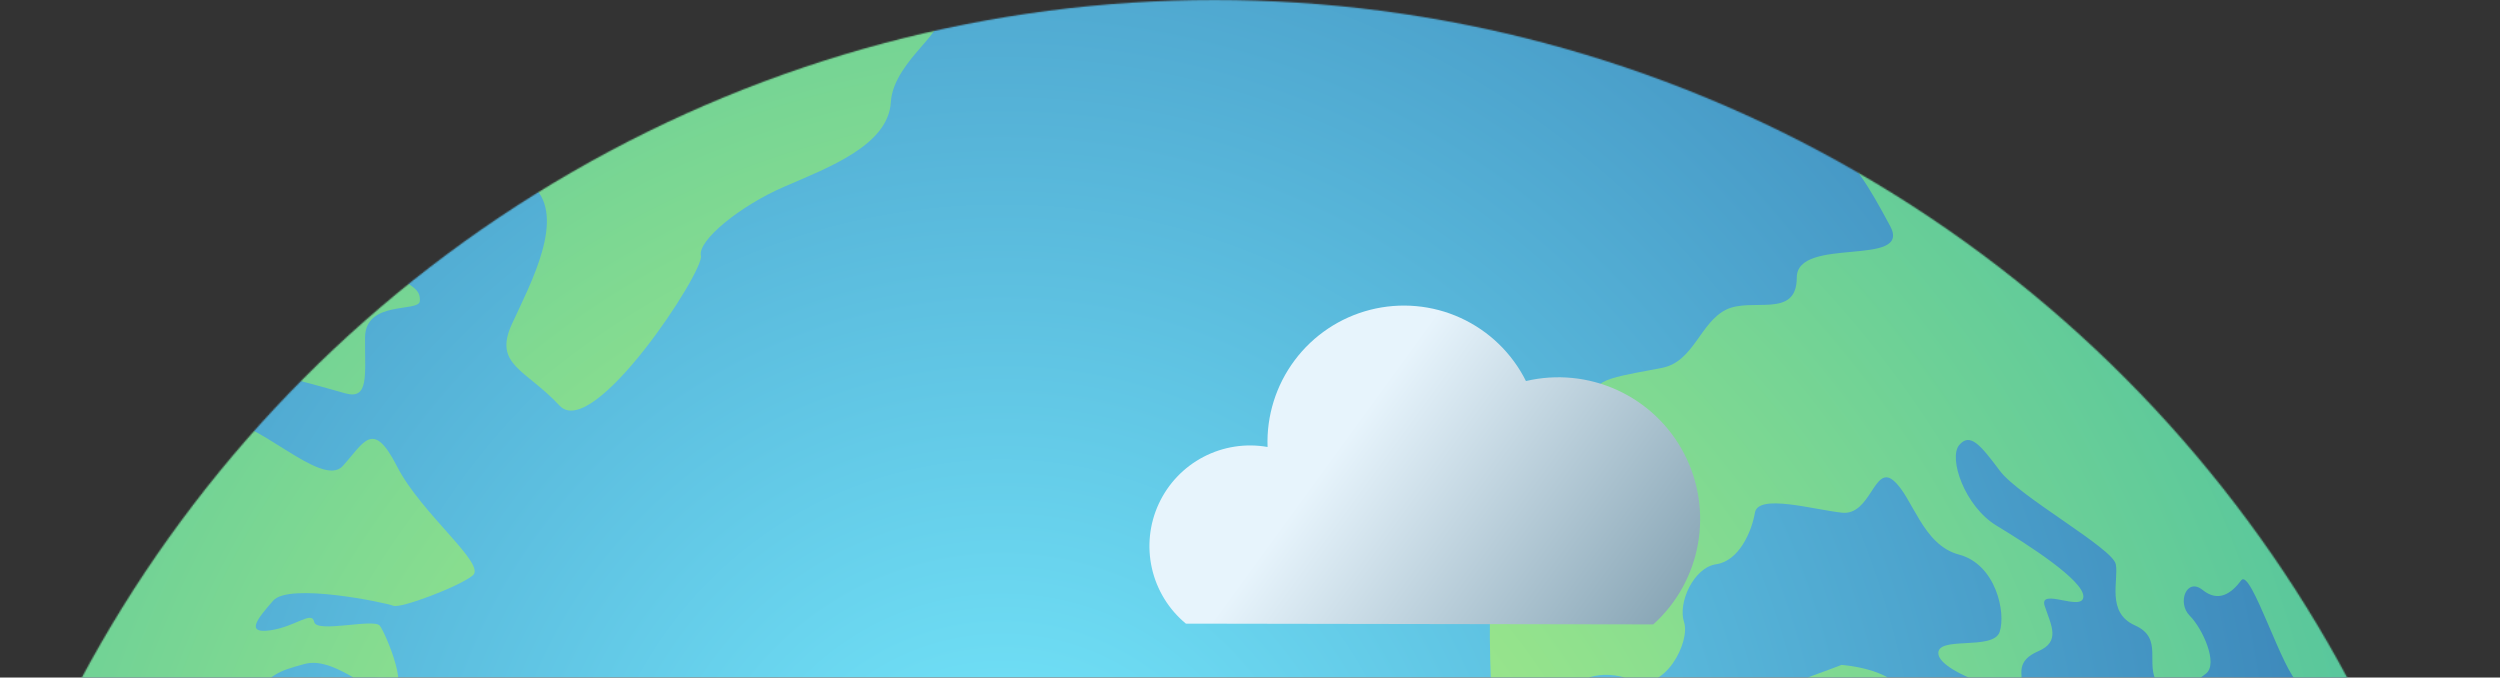 <svg width="1867" height="506" viewBox="0 0 1867 506" fill="none" xmlns="http://www.w3.org/2000/svg">
<rect x="0" y="0" width="1867" height="506" fill="#333333" stroke="none"/>
<mask id="mask0_138_3351" style="mask-type:alpha" maskUnits="userSpaceOnUse" x="-53" y="0" width="1920" height="1920">
<circle cx="907" cy="960" r="960" fill="#C4C4C4"/>
</mask>
<g mask="url(#mask0_138_3351)">
<path d="M907.014 1919.43C1438.56 1919.43 1869.46 1488.47 1869.46 956.846C1869.46 425.225 1438.56 -5.74 907.014 -5.74C375.468 -5.74 -55.435 425.225 -55.435 956.846C-55.435 1488.47 375.468 1919.43 907.014 1919.43Z" fill="url(#paint0_radial_138_3351)"/>
<path d="M1113.37 507.947C1113.37 507.947 1112.33 484.057 1112.65 456.581C1112.65 452.796 1103.56 452.796 1104.65 449.096C1112.13 423.8 1116.12 387.118 1122.97 378.056C1137.31 358.811 1219.18 390.073 1236.01 378.056C1252.85 366.039 1228.79 308.306 1202.35 296.289C1175.91 284.272 1218.35 279.454 1241.6 274.636C1264.86 269.817 1269.68 240.965 1288.92 231.329C1308.16 221.692 1341.83 238.556 1341.83 207.295C1341.83 176.034 1428.4 200.068 1411.57 168.807C1394.73 137.545 1387.51 125.5 1358.66 94.239C1329.81 62.977 1334.6 10.063 1373 0.426C1411.39 -9.21 1536.45 62.977 1536.45 94.239C1536.45 125.5 1461.89 151.971 1464.3 161.579C1466.71 171.187 1505.19 175.919 1517.21 163.988C1529.22 152.057 1517.21 154.381 1536.45 161.579C1555.69 168.778 1574.93 156.761 1574.93 156.761C1574.93 156.761 1731.25 317.914 1728.84 341.976C1726.43 366.039 1687.97 387.663 1714.5 404.527C1741.02 421.391 1786.65 445.396 1803.39 488.703C1820.14 532.01 1815.41 539.208 1789.06 527.191C1762.7 515.175 1728.84 517.555 1716.91 510.356C1704.98 503.158 1680.92 423.772 1673.75 433.379C1666.58 442.987 1656.92 450.214 1644.9 440.578C1632.89 430.942 1625.66 450.214 1635.3 459.822C1644.93 469.43 1656.92 495.902 1647.31 503.129C1637.71 510.356 1620.84 524.782 1611.24 510.356C1601.63 495.93 1616.05 476.657 1594.4 467.05C1572.75 457.442 1582.39 433.379 1580.07 421.362C1577.74 409.345 1507.92 370.828 1493.49 351.584C1479.07 332.34 1471.27 322.732 1463.13 332.368C1454.98 342.005 1467.03 378.056 1491.08 392.596C1515.14 407.137 1555.86 433.379 1555.86 445.425C1555.86 457.47 1522.2 438.226 1527.02 452.652C1531.83 467.078 1539.03 479.095 1522.2 486.323C1505.37 493.55 1510.18 503.158 1510.18 512.765C1510.18 522.373 1449.96 503.158 1447.64 488.732C1445.32 474.306 1488.53 486.323 1493.35 471.896C1498.17 457.47 1490.48 421.391 1462.98 414.164C1435.48 406.936 1428.4 370.857 1413.98 358.811C1399.55 346.766 1397.14 385.283 1375.49 382.874C1353.84 380.465 1312.98 368.534 1310.57 382.874C1308.16 397.214 1298.55 418.953 1281.69 421.362C1264.83 423.771 1252.85 450.214 1257.66 464.64C1262.48 479.066 1243.33 517.555 1219.18 507.947C1195.03 498.339 1175.88 507.947 1171.09 517.555C1166.3 527.163 1132.61 512.765 1113.37 507.947Z" fill="url(#paint1_radial_138_3351)"/>
<path d="M1844.6 593.987C1830.87 538.979 1723.79 635.803 1693.59 610.249C1663.4 584.695 1623.91 561.493 1605.33 577.726C1586.75 593.958 1593.86 604.8 1586.75 624.933C1579.64 645.066 1558.87 641.969 1531 624.933C1503.13 607.897 1477.55 577.84 1458.97 582.515C1440.39 587.19 1428.77 587.964 1421.69 572.477C1414.61 556.99 1430.98 536.054 1421.69 517.469C1412.4 498.884 1375.23 496.561 1375.23 496.561C1375.23 496.561 1314.84 519.792 1305.55 519.792C1296.26 519.792 1277.68 508.177 1263.74 517.469C1249.81 526.761 1259.1 561.607 1226.46 554.753C1193.83 547.898 1173.01 536.168 1159.08 543.281C1145.14 550.394 1094.27 582.515 1091.95 598.748C1089.62 614.981 1122.14 640.563 1091.95 652.179C1061.75 663.794 1038.52 673.115 1024.59 691.7C1010.65 710.284 987.307 763.715 978.13 770.684C968.954 777.654 966.517 782.3 957.226 791.592C947.935 800.884 936.321 821.792 957.226 831.085C978.13 840.377 975.808 872.9 971.162 879.84C966.517 886.781 950.257 903.071 954.903 914.687C959.548 926.302 947.734 935.594 945.497 947.21C943.261 958.825 959.548 993.7 966.517 1005.32C973.485 1016.93 1012.97 1009.96 1017.62 1040.16C1022.26 1070.36 1024.59 1098.24 1061.75 1116.82C1098.91 1135.41 1091.63 1156.32 1104.56 1163.28C1117.5 1170.25 1152.34 1121.47 1180.21 1133.08C1208.08 1144.7 1222.05 1149.35 1235.98 1137.73C1249.92 1126.12 1275.47 1112.18 1275.47 1112.18C1275.47 1112.18 1335.86 1095.92 1356.77 1116.82C1377.67 1137.73 1326.57 1142.38 1349.8 1154.11C1373.03 1165.84 1405.54 1146.19 1410.19 1164.09C1414.84 1181.98 1412.51 1214.51 1407.87 1233.09C1403.22 1251.68 1431.1 1284.23 1438.06 1293.52C1445.03 1302.81 1493.81 1416.64 1486.81 1430.58C1479.82 1444.52 1472.88 1490.98 1447.33 1537.44C1421.78 1583.91 1528.68 1669.8 1521.77 1690.71C1514.86 1711.62 1479.93 1792.92 1498.51 1809.19C1498.45 1809.19 2059.1 1453.44 1844.6 593.987Z" fill="url(#paint2_radial_138_3351)"/>
<path d="M281.306 26.267C327.99 41.238 361.599 50.731 415.452 40.464C469.305 30.196 506.383 -4.822 519.201 20.617C532.019 46.056 612.713 30.598 634.306 18.524C655.899 6.449 679.156 3.18 696.619 11.181C714.083 19.183 667.226 44.106 665.276 76.314C663.326 108.521 618.821 125.07 585.701 139.41C552.58 153.75 520.778 179.705 523.445 191.034C526.112 202.362 442.923 329.902 417.832 302.885C392.741 275.869 368.223 272.542 382.303 241.969C396.382 211.396 422.879 162.497 398.504 139.266C374.13 116.035 318.499 74.908 296.017 103.101C273.535 131.293 261.262 129.658 242.938 117.24C224.614 104.822 281.306 26.267 281.306 26.267Z" fill="url(#paint3_radial_138_3351)"/>
<path d="M203.767 135.767C246.78 157.736 242.852 182.229 275.973 197.458C309.093 212.687 314.025 216.042 313.538 224.79C313.05 233.537 272.876 223.929 272.617 252.007C272.359 280.085 275.944 298.841 257.706 293.708C239.468 288.574 145.87 261.185 128.263 270.993C110.656 280.802 116.965 211.941 116.965 211.941C116.965 211.941 150.057 249.569 174.144 251.433C198.232 253.298 280.647 233.222 246.264 222.553C211.882 211.884 240.529 189.054 174.202 192.066" fill="url(#paint4_radial_138_3351)"/>
<path d="M36.012 339.309C58.093 344.816 77.564 420.904 96.232 417.319C114.9 413.734 135.661 319.004 162.186 314.071C188.712 309.138 239.984 365.695 256.014 347.97C272.044 330.246 278.438 312.952 296.504 348.315C314.57 383.677 363.377 421.276 353.082 429.708C342.787 438.14 299.056 454.603 293.78 452.394C288.504 450.186 216.011 434.899 204.053 448.522C192.095 462.145 182.948 473.445 201.845 470.721C220.743 467.996 232.958 455.778 234.622 464.44C236.285 473.101 279.356 461.572 283.686 467.308C288.016 473.044 308.462 520.825 290.109 517.87C271.757 514.916 248.673 490.194 227.395 495.873C206.118 501.552 203.279 503.731 188.511 519.505C173.743 535.279 145.325 589.14 145.325 589.14C145.325 589.14 80.89 582.056 87.572 600.182C94.253 618.308 60.272 660.41 62.652 672.886C65.032 685.362 70.481 781.411 56.716 785.655C42.952 789.9 3.781 745.503 -40.782 749.289C-85.344 753.075 -120.673 593.987 -120.673 593.987L36.012 339.309Z" fill="url(#paint5_radial_138_3351)"/>
<path style="mix-blend-mode:screen" d="M885.622 465.73C872.844 455.15 863.925 440.639 860.255 424.459C856.585 408.279 858.37 391.339 865.333 376.28C872.295 361.22 884.043 348.888 898.746 341.205C913.448 333.521 930.28 330.919 946.616 333.802C945.771 310.543 952.914 287.696 966.855 269.06C980.796 250.424 1000.7 237.123 1023.24 231.368C1045.79 225.614 1069.63 227.753 1090.8 237.43C1111.96 247.107 1129.17 263.739 1139.58 284.559C1162.45 279.182 1186.46 281.568 1207.83 291.342C1229.2 301.116 1246.71 317.722 1257.6 338.544C1268.5 359.366 1272.16 383.221 1268 406.351C1263.85 429.482 1252.12 450.574 1234.67 466.304L885.622 465.73Z" fill="url(#paint6_linear_138_3351)"/>
</g>
<defs>
<radialGradient id="paint0_radial_138_3351" cx="0" cy="0" r="1" gradientUnits="userSpaceOnUse" gradientTransform="translate(749.239 649.827) scale(1159.11 1159.27)">
<stop offset="0.02" stop-color="#75E9FC"/>
<stop offset="1" stop-color="#3377AF"/>
</radialGradient>
<radialGradient id="paint1_radial_138_3351" cx="0" cy="0" r="1" gradientUnits="userSpaceOnUse" gradientTransform="translate(788.439 744.069) scale(1030.56 1030.7)">
<stop offset="0.01" stop-color="#C1F880"/>
<stop offset="1" stop-color="#55C59D"/>
</radialGradient>
<radialGradient id="paint2_radial_138_3351" cx="0" cy="0" r="1" gradientUnits="userSpaceOnUse" gradientTransform="translate(788.439 744.069) scale(1030.55 1030.7)">
<stop offset="0.01" stop-color="#C1F880"/>
<stop offset="1" stop-color="#55C59D"/>
</radialGradient>
<radialGradient id="paint3_radial_138_3351" cx="0" cy="0" r="1" gradientUnits="userSpaceOnUse" gradientTransform="translate(788.439 744.069) scale(1030.55 1030.7)">
<stop offset="0.01" stop-color="#C1F880"/>
<stop offset="1" stop-color="#55C59D"/>
</radialGradient>
<radialGradient id="paint4_radial_138_3351" cx="0" cy="0" r="1" gradientUnits="userSpaceOnUse" gradientTransform="translate(788.44 744.069) scale(1030.55 1030.7)">
<stop offset="0.01" stop-color="#C1F880"/>
<stop offset="1" stop-color="#55C59D"/>
</radialGradient>
<radialGradient id="paint5_radial_138_3351" cx="0" cy="0" r="1" gradientUnits="userSpaceOnUse" gradientTransform="translate(788.439 744.069) scale(1030.55 1030.7)">
<stop offset="0.01" stop-color="#C1F880"/>
<stop offset="1" stop-color="#55C59D"/>
</radialGradient>
<linearGradient id="paint6_linear_138_3351" x1="990.917" y1="339.928" x2="1252.07" y2="530.121" gradientUnits="userSpaceOnUse">
<stop offset="0.01" stop-color="#E7F4FC"/>
<stop offset="1" stop-color="#7999AA"/>
</linearGradient>
</defs>
</svg>

